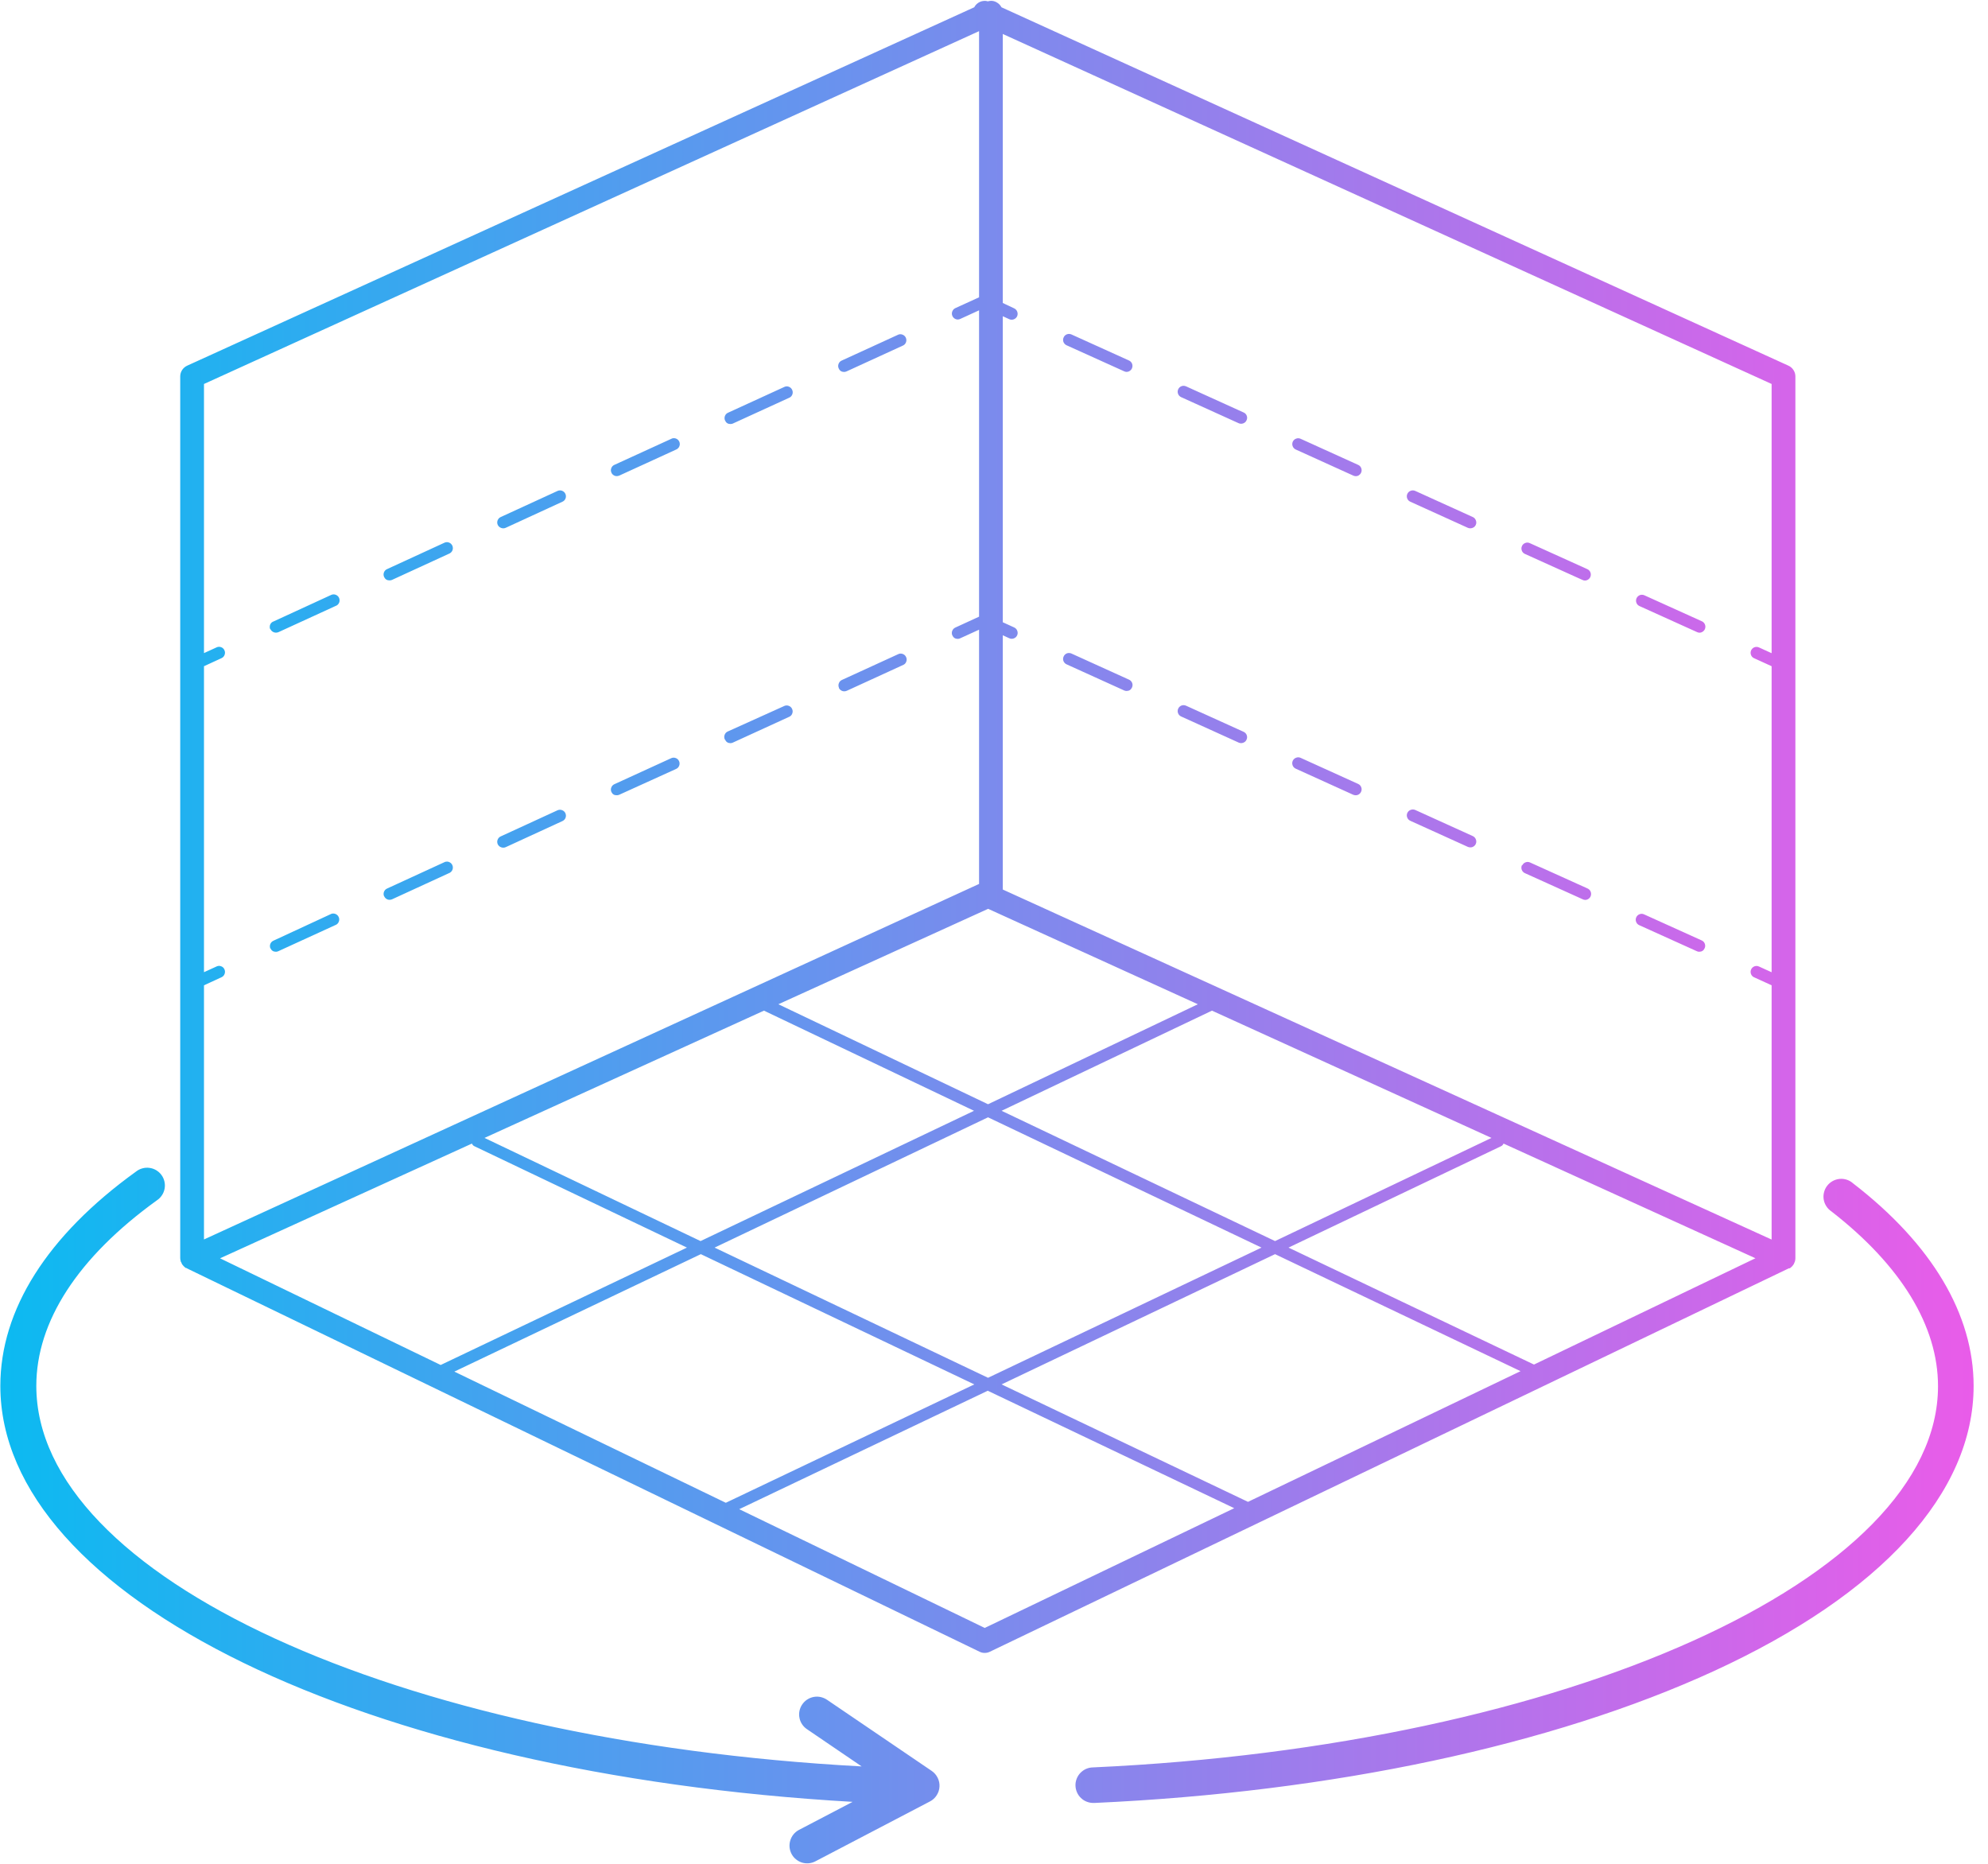 <svg width="64" height="60" viewBox="0 0 64 60" fill="none" xmlns="http://www.w3.org/2000/svg">
<path d="M57.602 40.828C57.602 40.828 57.618 40.828 57.623 40.828C57.633 40.821 57.642 40.813 57.651 40.804C57.662 40.796 57.673 40.787 57.683 40.776C57.698 40.762 57.712 40.747 57.722 40.73L57.746 40.698C57.757 40.678 57.766 40.657 57.773 40.635C57.778 40.626 57.782 40.615 57.785 40.605C57.794 40.572 57.799 40.539 57.799 40.506V12.115C57.798 12.04 57.777 11.97 57.734 11.907C57.692 11.845 57.637 11.798 57.567 11.768L32.24 0.234C32.208 0.174 32.165 0.125 32.107 0.089C32.014 0.027 31.913 0.012 31.804 0.043C31.762 0.03 31.719 0.026 31.675 0.029C31.631 0.032 31.589 0.042 31.549 0.06C31.51 0.077 31.474 0.101 31.442 0.131C31.409 0.161 31.384 0.195 31.364 0.234L6.034 11.768C5.965 11.798 5.909 11.845 5.866 11.907C5.824 11.97 5.803 12.04 5.802 12.115V40.496C5.802 40.53 5.807 40.563 5.817 40.596C5.817 40.608 5.817 40.614 5.828 40.626C5.84 40.638 5.844 40.667 5.856 40.689L5.879 40.721C5.891 40.737 5.904 40.753 5.919 40.767L5.951 40.795C5.959 40.803 5.969 40.811 5.978 40.818H5.999L6.018 40.832L31.536 53.173C31.588 53.199 31.644 53.212 31.702 53.211C31.76 53.211 31.815 53.199 31.867 53.173L57.584 40.832L57.602 40.828ZM49.384 43.928L41.481 40.163L48.318 36.902C48.358 36.884 48.387 36.855 48.404 36.814L56.513 40.506L49.384 43.928ZM40.177 48.348L32.244 44.567L41.048 40.374L48.951 44.141L40.177 48.348ZM14.627 44.155L22.562 40.374L31.366 44.567L23.366 48.378L14.627 44.155ZM7.084 40.508L15.193 36.814C15.21 36.855 15.238 36.885 15.278 36.902L22.115 40.163L14.187 43.942L7.084 40.508ZM24.594 32.535L31.357 35.759L22.553 39.953L15.598 36.632L24.594 32.535ZM25.058 32.329L31.811 29.257L38.562 32.329L31.808 35.548L25.058 32.329ZM39.017 32.535L48.015 36.632L41.048 39.953L32.244 35.759L39.017 32.535ZM23.005 40.163L31.808 35.969L40.612 40.163L31.808 44.354L23.005 40.163ZM57.034 21.028L56.627 20.842C56.604 20.832 56.579 20.826 56.554 20.825C56.529 20.825 56.504 20.828 56.48 20.837C56.456 20.846 56.436 20.859 56.417 20.877C56.399 20.894 56.385 20.914 56.374 20.937C56.353 20.985 56.352 21.034 56.37 21.083C56.388 21.132 56.421 21.168 56.469 21.189L57.034 21.447V31.299L56.627 31.114C56.604 31.103 56.579 31.098 56.554 31.096C56.529 31.096 56.504 31.1 56.48 31.109C56.456 31.118 56.436 31.131 56.417 31.148C56.399 31.166 56.385 31.185 56.374 31.209C56.353 31.257 56.352 31.306 56.37 31.355C56.388 31.404 56.421 31.439 56.469 31.461L57.034 31.719V39.904L32.283 28.636V20.451L32.49 20.546C32.538 20.568 32.587 20.57 32.637 20.552C32.687 20.534 32.722 20.501 32.745 20.453C32.766 20.405 32.768 20.357 32.749 20.307C32.731 20.257 32.697 20.221 32.65 20.199L32.283 20.032V10.18L32.49 10.275C32.538 10.297 32.587 10.298 32.637 10.28C32.687 10.261 32.722 10.228 32.745 10.18C32.765 10.131 32.766 10.083 32.748 10.034C32.729 9.985 32.697 9.95 32.65 9.927L32.283 9.754V1.094L57.034 12.361V21.028ZM31.519 1.003V9.571L30.754 9.92C30.714 9.939 30.684 9.969 30.665 10.009C30.645 10.049 30.639 10.091 30.648 10.134C30.659 10.178 30.68 10.214 30.714 10.242C30.749 10.271 30.789 10.285 30.833 10.286C30.861 10.285 30.888 10.279 30.912 10.268L31.519 9.99V19.852L30.754 20.203C30.731 20.214 30.711 20.228 30.694 20.246C30.677 20.265 30.663 20.286 30.655 20.31C30.645 20.334 30.642 20.358 30.642 20.383C30.643 20.409 30.649 20.432 30.659 20.455C30.694 20.53 30.752 20.567 30.833 20.567C30.861 20.567 30.888 20.56 30.912 20.548L31.519 20.271V28.456L6.567 39.901V31.719L7.132 31.459C7.18 31.437 7.213 31.401 7.231 31.351C7.249 31.301 7.247 31.252 7.225 31.204C7.203 31.156 7.167 31.123 7.118 31.106C7.069 31.087 7.02 31.09 6.973 31.112L6.567 31.297V21.447L7.132 21.187C7.18 21.165 7.213 21.129 7.231 21.079C7.249 21.029 7.247 20.981 7.225 20.933C7.203 20.885 7.167 20.852 7.118 20.834C7.069 20.816 7.02 20.818 6.973 20.84L6.567 21.025V12.361L31.519 1.003ZM31.702 52.407L23.798 48.584L31.799 44.771L39.734 48.552L31.702 52.407ZM23.343 13.539C23.321 13.492 23.319 13.444 23.337 13.394C23.355 13.345 23.388 13.309 23.436 13.287L25.266 12.449C25.313 12.433 25.359 12.434 25.404 12.454C25.449 12.474 25.482 12.506 25.502 12.55C25.523 12.595 25.526 12.641 25.512 12.688C25.497 12.735 25.469 12.771 25.426 12.796L23.595 13.634C23.571 13.645 23.544 13.65 23.517 13.65C23.435 13.651 23.377 13.614 23.343 13.539ZM27.002 11.863C26.979 11.815 26.977 11.766 26.995 11.717C27.013 11.667 27.046 11.631 27.094 11.609L28.925 10.77C28.971 10.754 29.017 10.756 29.062 10.776C29.107 10.795 29.14 10.827 29.161 10.871C29.181 10.917 29.184 10.962 29.17 11.009C29.155 11.056 29.126 11.092 29.084 11.117L27.254 11.956C27.229 11.967 27.202 11.973 27.175 11.974C27.094 11.974 27.035 11.937 27.002 11.863ZM8.698 20.255C8.688 20.23 8.683 20.205 8.684 20.178C8.684 20.152 8.69 20.127 8.7 20.102C8.711 20.078 8.727 20.058 8.746 20.04C8.766 20.023 8.789 20.01 8.815 20.002L10.642 19.161C10.666 19.148 10.691 19.139 10.718 19.136C10.745 19.133 10.771 19.135 10.797 19.143C10.823 19.151 10.847 19.164 10.867 19.182C10.888 19.2 10.904 19.222 10.915 19.246C10.926 19.271 10.932 19.297 10.932 19.325C10.933 19.351 10.928 19.377 10.917 19.403C10.906 19.428 10.891 19.449 10.871 19.468C10.851 19.486 10.828 19.5 10.802 19.508L8.972 20.347C8.947 20.359 8.92 20.365 8.893 20.366C8.854 20.367 8.817 20.359 8.783 20.338C8.749 20.318 8.724 20.29 8.707 20.255H8.698ZM12.366 18.575C12.355 18.552 12.349 18.528 12.348 18.502C12.347 18.477 12.351 18.452 12.36 18.428C12.369 18.404 12.382 18.383 12.399 18.364C12.417 18.345 12.438 18.331 12.461 18.321L14.289 17.48C14.313 17.467 14.338 17.458 14.365 17.455C14.392 17.451 14.418 17.454 14.444 17.462C14.47 17.47 14.493 17.483 14.514 17.501C14.534 17.52 14.55 17.541 14.562 17.565C14.573 17.59 14.579 17.616 14.579 17.644C14.58 17.67 14.575 17.696 14.564 17.722C14.553 17.746 14.538 17.768 14.517 17.787C14.497 17.805 14.474 17.819 14.449 17.828L12.621 18.668C12.595 18.679 12.568 18.685 12.54 18.684C12.459 18.685 12.401 18.648 12.366 18.575ZM16.024 16.897C16.003 16.849 16.001 16.8 16.02 16.751C16.039 16.702 16.072 16.667 16.119 16.645L17.95 15.804C17.998 15.783 18.046 15.781 18.095 15.799C18.144 15.818 18.18 15.851 18.202 15.899C18.212 15.922 18.218 15.946 18.219 15.971C18.22 15.996 18.216 16.021 18.207 16.045C18.198 16.068 18.186 16.09 18.168 16.108C18.15 16.127 18.13 16.141 18.107 16.151L16.279 16.992C16.231 17.012 16.182 17.014 16.133 16.995C16.083 16.977 16.047 16.944 16.024 16.897ZM19.685 15.218C19.663 15.17 19.66 15.122 19.679 15.072C19.697 15.023 19.73 14.987 19.777 14.966L21.608 14.128C21.631 14.115 21.655 14.108 21.681 14.106C21.707 14.105 21.733 14.108 21.757 14.116C21.782 14.125 21.804 14.138 21.823 14.155C21.842 14.173 21.858 14.194 21.868 14.217C21.879 14.241 21.884 14.266 21.885 14.292C21.886 14.318 21.881 14.343 21.871 14.367C21.862 14.391 21.848 14.412 21.829 14.43C21.811 14.449 21.79 14.463 21.765 14.473L19.935 15.311C19.91 15.321 19.884 15.327 19.857 15.327C19.82 15.328 19.785 15.318 19.755 15.298C19.723 15.278 19.7 15.252 19.685 15.218ZM45.307 15.899C45.329 15.851 45.365 15.818 45.415 15.799C45.465 15.781 45.513 15.783 45.562 15.804L47.415 16.645C47.462 16.667 47.495 16.703 47.513 16.752C47.532 16.8 47.531 16.849 47.51 16.897C47.494 16.931 47.47 16.959 47.438 16.979C47.407 16.998 47.371 17.008 47.334 17.008C47.306 17.008 47.28 17.002 47.255 16.992L45.402 16.151C45.354 16.129 45.321 16.094 45.302 16.045C45.284 15.996 45.285 15.947 45.307 15.899ZM52.685 19.259C52.696 19.236 52.711 19.215 52.729 19.198C52.748 19.18 52.768 19.168 52.792 19.158C52.816 19.15 52.84 19.145 52.865 19.147C52.891 19.148 52.915 19.153 52.938 19.164L54.792 20.002C54.832 20.021 54.862 20.051 54.882 20.091C54.901 20.131 54.907 20.173 54.897 20.216C54.888 20.26 54.866 20.295 54.831 20.324C54.797 20.352 54.757 20.367 54.713 20.368C54.685 20.367 54.659 20.361 54.634 20.349L52.781 19.511C52.758 19.501 52.738 19.486 52.72 19.468C52.702 19.449 52.689 19.428 52.681 19.404C52.672 19.381 52.668 19.357 52.669 19.331C52.669 19.306 52.675 19.282 52.685 19.259ZM41.618 14.22C41.641 14.172 41.676 14.139 41.725 14.121C41.774 14.102 41.823 14.104 41.87 14.125L43.724 14.966C43.772 14.987 43.805 15.023 43.823 15.072C43.841 15.122 43.839 15.17 43.817 15.218C43.802 15.252 43.778 15.279 43.747 15.3C43.715 15.32 43.681 15.33 43.643 15.329C43.617 15.328 43.591 15.322 43.567 15.311L41.713 14.47C41.666 14.448 41.634 14.413 41.615 14.364C41.597 14.316 41.598 14.268 41.618 14.22ZM48.997 17.578C49.019 17.53 49.055 17.497 49.105 17.479C49.154 17.46 49.202 17.463 49.25 17.485L51.103 18.323C51.144 18.342 51.174 18.371 51.194 18.412C51.213 18.452 51.218 18.494 51.209 18.537C51.2 18.581 51.178 18.617 51.143 18.645C51.109 18.673 51.069 18.688 51.025 18.689C50.997 18.689 50.971 18.683 50.946 18.67L49.092 17.832C49.044 17.81 49.01 17.775 48.992 17.725C48.974 17.675 48.975 17.626 48.997 17.578ZM34.242 10.862C34.252 10.839 34.266 10.819 34.284 10.801C34.302 10.784 34.324 10.77 34.347 10.762C34.371 10.753 34.396 10.749 34.421 10.75C34.447 10.751 34.471 10.757 34.494 10.767L36.347 11.606C36.388 11.625 36.418 11.655 36.438 11.694C36.458 11.734 36.462 11.776 36.453 11.82C36.444 11.864 36.422 11.9 36.387 11.928C36.353 11.956 36.313 11.971 36.268 11.972C36.241 11.972 36.215 11.965 36.19 11.953L34.336 11.115C34.313 11.104 34.293 11.09 34.276 11.072C34.259 11.053 34.245 11.032 34.236 11.009C34.227 10.985 34.223 10.96 34.224 10.935C34.225 10.91 34.231 10.885 34.242 10.862ZM37.93 12.532C37.94 12.509 37.955 12.489 37.973 12.471C37.991 12.454 38.013 12.441 38.037 12.432C38.06 12.423 38.085 12.419 38.11 12.42C38.135 12.421 38.159 12.427 38.182 12.437L40.035 13.278C40.059 13.288 40.08 13.302 40.097 13.32C40.114 13.338 40.128 13.36 40.137 13.384C40.146 13.408 40.15 13.432 40.149 13.457C40.147 13.483 40.142 13.507 40.13 13.53C40.109 13.578 40.073 13.611 40.024 13.629C39.975 13.648 39.926 13.646 39.878 13.625L38.025 12.785C38.001 12.774 37.981 12.76 37.964 12.741C37.947 12.723 37.934 12.702 37.925 12.678C37.916 12.654 37.912 12.63 37.913 12.605C37.913 12.579 37.919 12.555 37.93 12.532ZM23.334 23.804C23.312 23.756 23.309 23.707 23.328 23.657C23.346 23.608 23.378 23.571 23.427 23.549L25.264 22.72C25.311 22.705 25.356 22.706 25.402 22.726C25.447 22.745 25.48 22.777 25.5 22.822C25.521 22.866 25.524 22.912 25.509 22.959C25.495 23.007 25.466 23.043 25.423 23.068L23.593 23.906C23.569 23.918 23.542 23.924 23.515 23.924C23.434 23.923 23.377 23.886 23.343 23.813L23.334 23.804ZM19.685 25.499C19.663 25.451 19.66 25.402 19.679 25.353C19.697 25.304 19.73 25.268 19.777 25.246L21.608 24.408C21.655 24.387 21.704 24.384 21.753 24.403C21.802 24.42 21.838 24.453 21.86 24.501C21.882 24.548 21.884 24.597 21.866 24.646C21.849 24.695 21.816 24.731 21.768 24.753L19.935 25.585C19.91 25.596 19.884 25.601 19.857 25.601C19.777 25.603 19.72 25.57 19.685 25.499ZM16.024 27.178C16.003 27.129 16.001 27.081 16.02 27.032C16.039 26.983 16.072 26.947 16.119 26.926L17.95 26.084C17.998 26.064 18.046 26.062 18.095 26.081C18.144 26.099 18.18 26.132 18.202 26.179C18.212 26.202 18.218 26.227 18.219 26.252C18.22 26.277 18.216 26.302 18.207 26.326C18.198 26.349 18.186 26.37 18.168 26.389C18.15 26.407 18.13 26.421 18.107 26.432L16.279 27.273C16.231 27.293 16.182 27.294 16.133 27.276C16.083 27.258 16.047 27.225 16.024 27.178ZM12.366 28.856C12.356 28.833 12.35 28.809 12.349 28.784C12.348 28.758 12.352 28.734 12.361 28.711C12.37 28.687 12.383 28.666 12.4 28.647C12.418 28.629 12.438 28.614 12.461 28.604L14.289 27.764C14.313 27.749 14.338 27.741 14.365 27.738C14.392 27.735 14.418 27.737 14.444 27.745C14.47 27.754 14.493 27.767 14.514 27.784C14.534 27.802 14.55 27.823 14.562 27.849C14.573 27.873 14.579 27.899 14.579 27.926C14.58 27.954 14.575 27.98 14.564 28.004C14.553 28.03 14.538 28.051 14.517 28.07C14.497 28.089 14.474 28.102 14.449 28.111L12.621 28.951C12.595 28.962 12.568 28.967 12.54 28.967C12.501 28.967 12.466 28.955 12.435 28.934C12.403 28.911 12.38 28.882 12.366 28.847V28.856ZM8.707 30.535C8.697 30.512 8.691 30.488 8.69 30.462C8.689 30.437 8.693 30.412 8.702 30.389C8.71 30.365 8.724 30.344 8.741 30.326C8.759 30.307 8.779 30.293 8.802 30.283L10.63 29.436C10.654 29.422 10.679 29.413 10.706 29.409C10.733 29.406 10.76 29.409 10.786 29.417C10.812 29.425 10.835 29.439 10.856 29.456C10.876 29.474 10.892 29.495 10.903 29.52C10.915 29.545 10.921 29.571 10.921 29.598C10.921 29.625 10.916 29.651 10.905 29.677C10.895 29.701 10.879 29.724 10.86 29.742C10.84 29.76 10.817 29.774 10.79 29.783L8.96 30.621C8.936 30.633 8.909 30.639 8.881 30.639C8.799 30.638 8.741 30.601 8.707 30.526V30.535ZM27.011 22.144C26.989 22.096 26.986 22.047 27.005 21.997C27.022 21.948 27.055 21.912 27.104 21.889L28.934 21.051C28.98 21.035 29.026 21.037 29.071 21.056C29.117 21.076 29.15 21.107 29.17 21.153C29.191 21.197 29.194 21.243 29.179 21.29C29.165 21.337 29.136 21.373 29.093 21.398L27.263 22.237C27.238 22.248 27.212 22.254 27.185 22.255C27.144 22.256 27.107 22.245 27.074 22.223C27.041 22.201 27.016 22.172 27.002 22.135L27.011 22.144ZM49.006 27.858C49.029 27.811 49.065 27.777 49.114 27.76C49.163 27.741 49.212 27.744 49.259 27.766L51.113 28.604C51.153 28.623 51.183 28.652 51.203 28.692C51.222 28.733 51.227 28.774 51.218 28.818C51.209 28.862 51.187 28.898 51.152 28.926C51.118 28.954 51.078 28.969 51.034 28.97C51.006 28.97 50.98 28.963 50.955 28.951L49.101 28.113C49.076 28.103 49.054 28.089 49.035 28.07C49.016 28.051 49.001 28.029 48.991 28.004C48.981 27.979 48.977 27.953 48.978 27.926C48.979 27.899 48.986 27.873 48.997 27.849L49.006 27.858ZM37.93 22.813C37.94 22.79 37.955 22.77 37.973 22.752C37.991 22.735 38.013 22.722 38.037 22.712C38.06 22.704 38.085 22.7 38.11 22.701C38.135 22.702 38.159 22.707 38.182 22.718L40.035 23.558C40.059 23.569 40.079 23.584 40.097 23.602C40.114 23.62 40.127 23.641 40.136 23.665C40.145 23.689 40.149 23.713 40.148 23.738C40.147 23.764 40.141 23.788 40.13 23.811C40.109 23.859 40.073 23.892 40.024 23.91C39.975 23.928 39.926 23.927 39.878 23.906L38.025 23.065C38.001 23.055 37.981 23.04 37.964 23.022C37.947 23.004 37.934 22.983 37.925 22.959C37.916 22.935 37.912 22.911 37.913 22.886C37.913 22.86 37.919 22.836 37.93 22.813ZM41.618 24.491C41.641 24.444 41.676 24.411 41.725 24.393C41.774 24.374 41.823 24.375 41.87 24.396L43.724 25.237C43.772 25.259 43.805 25.295 43.823 25.344C43.841 25.393 43.839 25.442 43.817 25.49C43.802 25.523 43.778 25.551 43.747 25.571C43.715 25.592 43.681 25.601 43.643 25.601C43.616 25.601 43.59 25.596 43.564 25.585L41.711 24.744C41.664 24.721 41.631 24.686 41.613 24.637C41.595 24.588 41.597 24.539 41.618 24.491ZM34.242 21.134C34.252 21.111 34.266 21.09 34.284 21.073C34.302 21.055 34.324 21.042 34.347 21.033C34.371 21.024 34.396 21.02 34.421 21.022C34.447 21.022 34.471 21.029 34.494 21.039L36.347 21.88C36.37 21.89 36.391 21.904 36.408 21.923C36.425 21.942 36.438 21.962 36.448 21.986C36.457 22.01 36.461 22.034 36.46 22.06C36.459 22.085 36.453 22.109 36.442 22.133C36.408 22.206 36.35 22.243 36.268 22.244C36.242 22.244 36.215 22.238 36.19 22.227L34.336 21.386C34.313 21.376 34.293 21.362 34.276 21.343C34.259 21.325 34.245 21.303 34.236 21.28C34.227 21.257 34.223 21.232 34.224 21.207C34.225 21.182 34.231 21.157 34.242 21.134ZM45.307 26.17C45.329 26.123 45.365 26.09 45.415 26.071C45.465 26.053 45.513 26.054 45.562 26.075L47.415 26.916C47.462 26.939 47.495 26.974 47.513 27.023C47.532 27.072 47.531 27.12 47.51 27.168C47.494 27.203 47.47 27.23 47.438 27.25C47.407 27.27 47.371 27.28 47.334 27.279C47.306 27.279 47.28 27.274 47.255 27.263L45.402 26.423C45.354 26.401 45.321 26.365 45.302 26.316C45.284 26.267 45.285 26.218 45.307 26.17ZM54.877 30.528C54.843 30.602 54.785 30.639 54.703 30.639C54.676 30.64 54.65 30.634 54.625 30.621L52.771 29.783C52.724 29.761 52.69 29.725 52.672 29.676C52.653 29.627 52.655 29.578 52.676 29.53C52.699 29.482 52.734 29.449 52.783 29.43C52.833 29.412 52.881 29.413 52.929 29.436L54.782 30.274C54.831 30.295 54.864 30.331 54.883 30.381C54.901 30.431 54.9 30.48 54.877 30.528ZM63.537 44.615C63.537 48.056 60.568 51.317 55.179 53.794C49.977 56.184 42.899 57.694 35.233 58.041H35.207C35.131 58.042 35.059 58.029 34.988 58.002C34.917 57.975 34.854 57.935 34.8 57.882C34.744 57.83 34.702 57.769 34.672 57.7C34.641 57.63 34.625 57.557 34.623 57.481C34.621 57.406 34.634 57.333 34.662 57.261C34.689 57.191 34.729 57.128 34.781 57.074C34.834 57.019 34.895 56.976 34.964 56.945C35.033 56.915 35.106 56.898 35.182 56.897C50.438 56.203 62.391 50.81 62.391 44.624C62.391 42.689 61.204 40.742 58.959 38.998C58.894 38.954 58.839 38.899 58.796 38.832C58.753 38.767 58.724 38.694 58.711 38.616C58.698 38.537 58.701 38.46 58.721 38.383C58.74 38.306 58.773 38.236 58.822 38.173C58.87 38.111 58.929 38.06 58.999 38.021C59.068 37.983 59.142 37.96 59.221 37.952C59.3 37.944 59.377 37.953 59.452 37.977C59.528 38.002 59.595 38.04 59.654 38.093C62.197 40.054 63.537 42.312 63.537 44.615ZM30.245 57.517C30.239 57.618 30.209 57.711 30.154 57.795C30.1 57.88 30.028 57.946 29.939 57.992L26.258 59.916C26.191 59.952 26.12 59.974 26.045 59.982C25.969 59.99 25.895 59.983 25.823 59.962C25.75 59.939 25.685 59.905 25.626 59.856C25.567 59.809 25.52 59.752 25.484 59.685C25.449 59.618 25.427 59.547 25.419 59.472C25.412 59.397 25.419 59.323 25.441 59.251C25.462 59.178 25.497 59.113 25.544 59.054C25.592 58.995 25.649 58.948 25.715 58.912L27.448 58.006C11.725 57.103 0.011 51.433 0.011 44.615C0.011 42.161 1.521 39.776 4.38 37.715C4.441 37.667 4.51 37.632 4.585 37.612C4.661 37.591 4.736 37.586 4.814 37.597C4.891 37.607 4.964 37.633 5.031 37.673C5.098 37.713 5.154 37.765 5.2 37.828C5.246 37.892 5.277 37.961 5.294 38.037C5.312 38.114 5.313 38.19 5.299 38.267C5.284 38.344 5.256 38.415 5.212 38.48C5.169 38.545 5.115 38.599 5.05 38.642C2.503 40.48 1.169 42.545 1.169 44.615C1.169 50.752 12.753 56.063 27.74 56.865L25.977 55.665C25.915 55.623 25.862 55.569 25.82 55.506C25.779 55.443 25.75 55.374 25.737 55.299C25.722 55.224 25.723 55.15 25.738 55.076C25.754 55.001 25.783 54.932 25.826 54.87C25.869 54.807 25.921 54.755 25.985 54.713C26.049 54.671 26.117 54.644 26.192 54.629C26.267 54.615 26.341 54.615 26.416 54.631C26.49 54.647 26.559 54.676 26.622 54.718L29.995 57.01C30.078 57.067 30.142 57.141 30.186 57.231C30.231 57.321 30.251 57.417 30.245 57.517Z" fill="url(#paint0_linear_122_4618)"/>
<defs>
<linearGradient id="paint0_linear_122_4618" x1="0.011" y1="30.006" x2="63.537" y2="30.006" gradientUnits="userSpaceOnUse">
<stop stop-color="#0CBAF1"/>
<stop offset="1" stop-color="#E95CE9"/>
</linearGradient>
</defs>
</svg>
